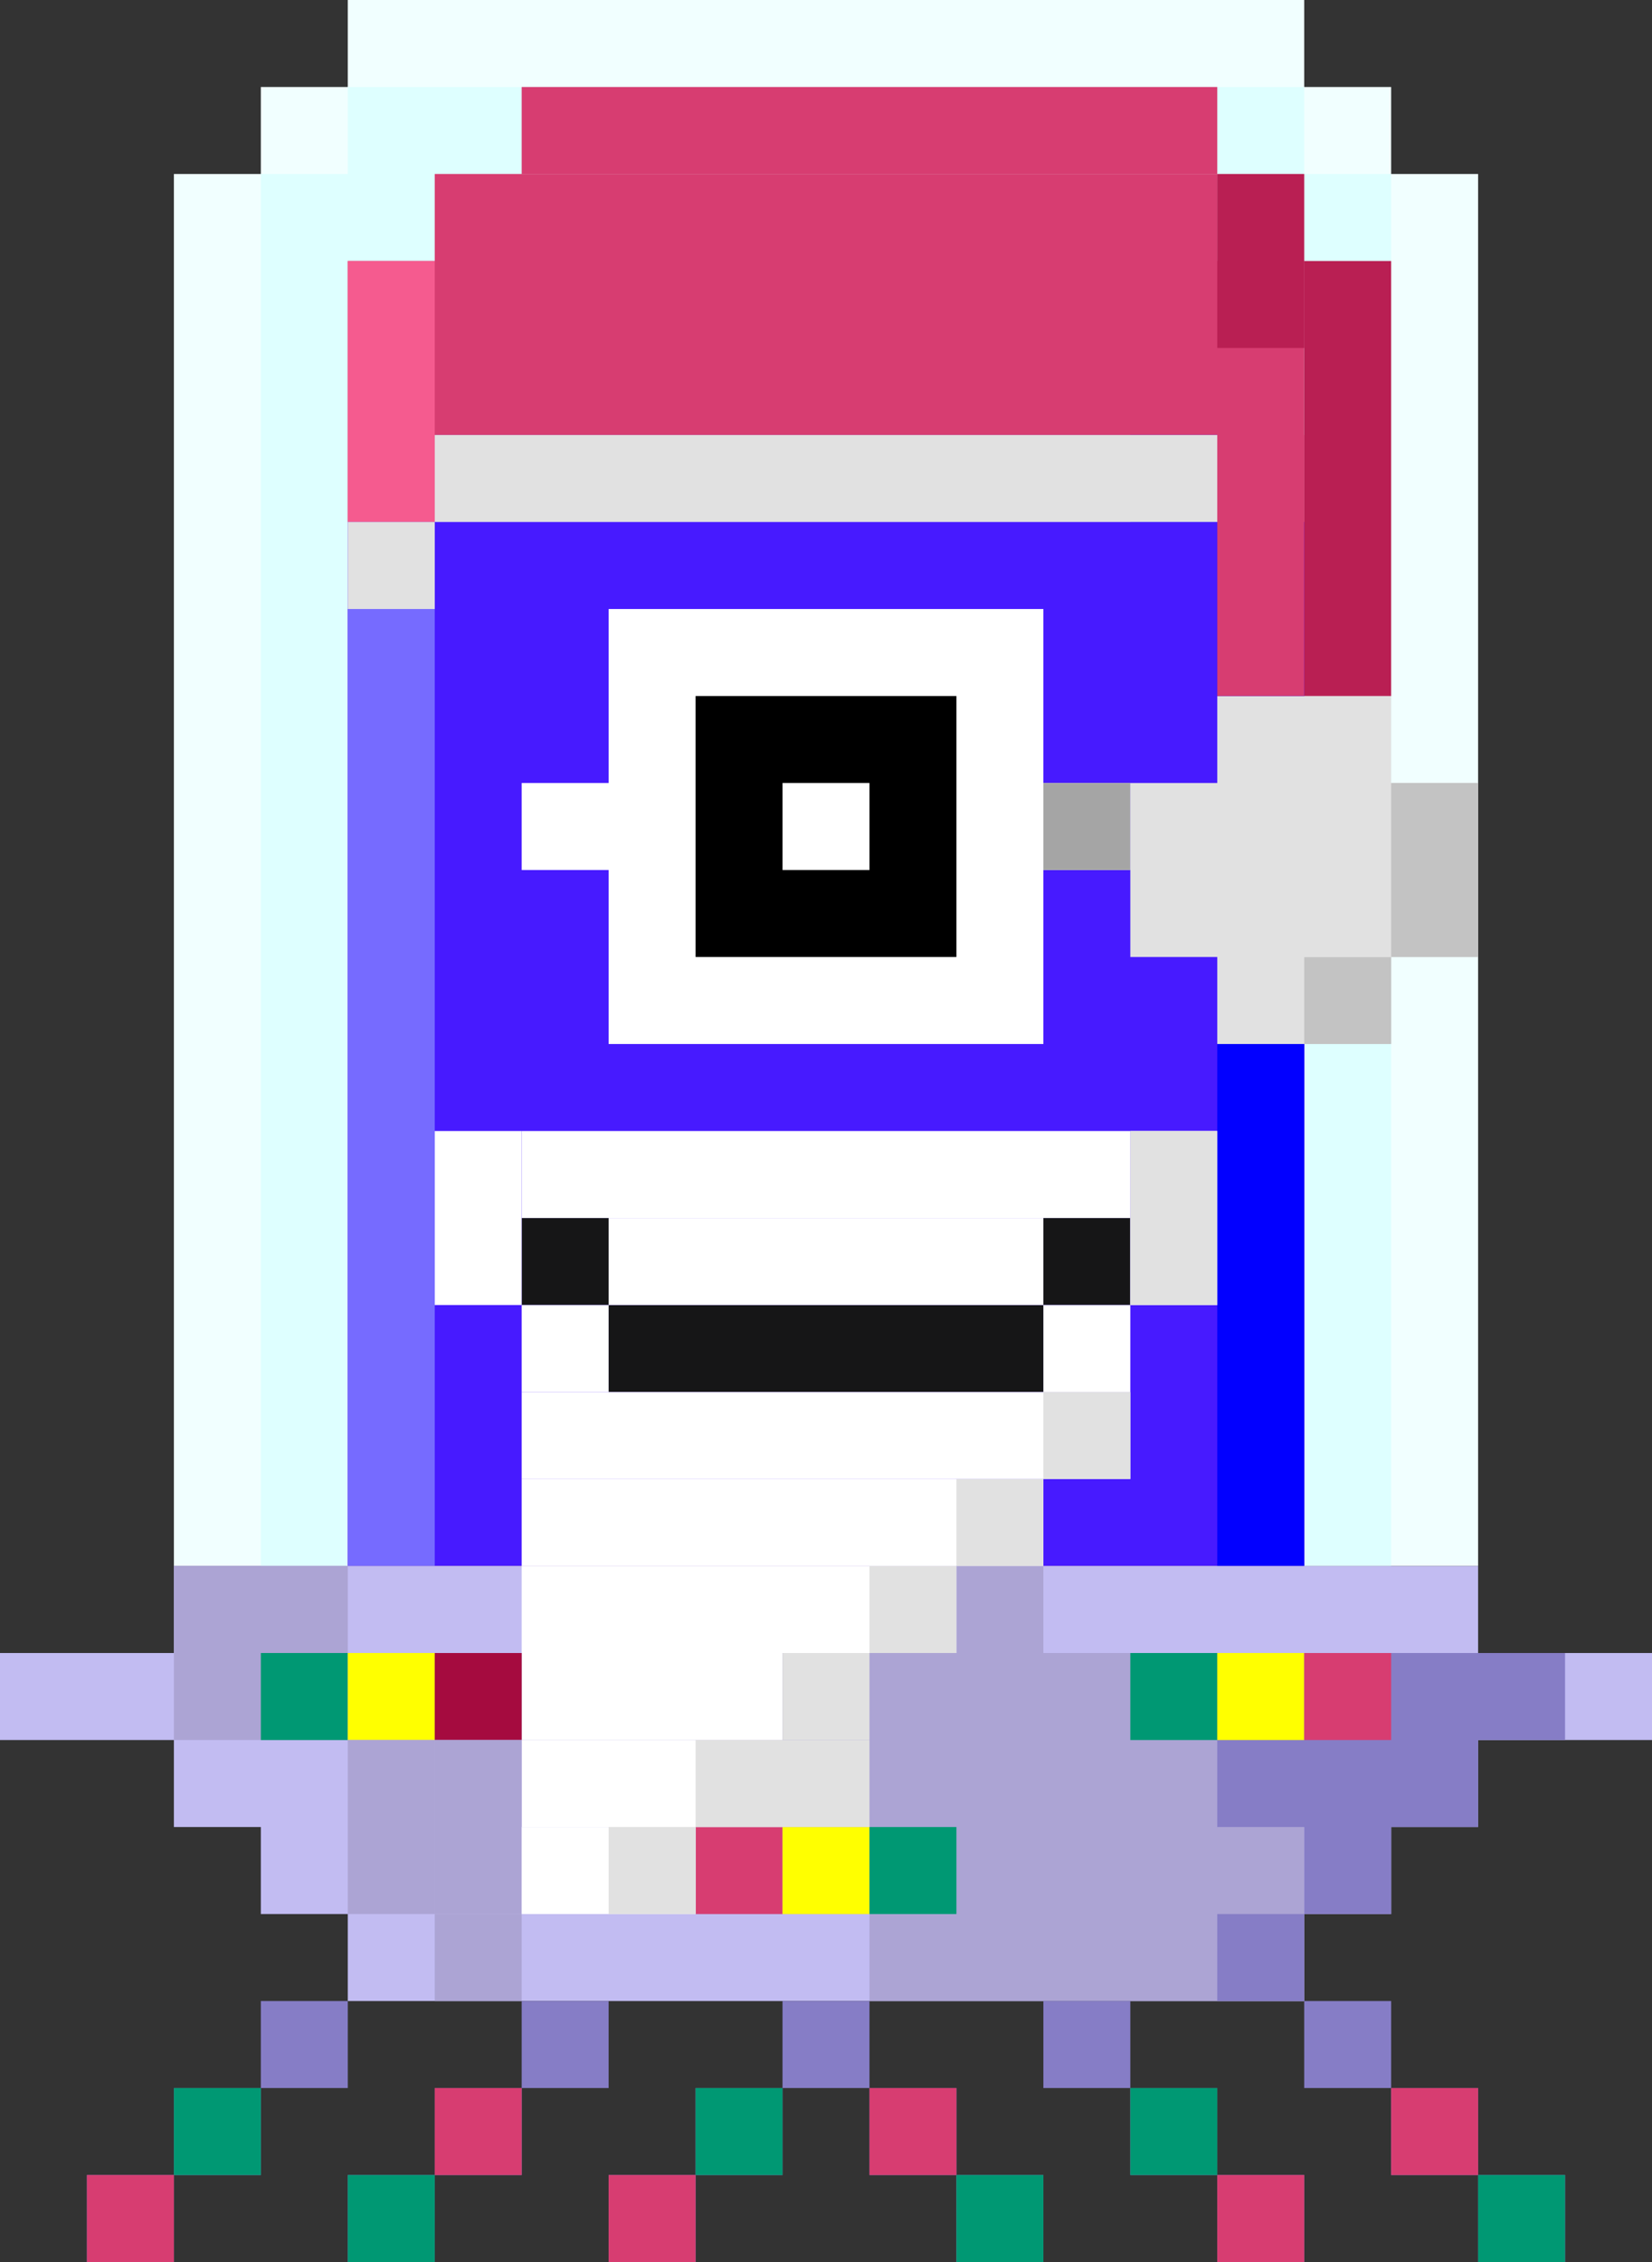 <svg width="19" height="26" viewBox="0 0 19 26" fill="none" xmlns="http://www.w3.org/2000/svg">
<rect x="0" y="0" width="19" height="26" fill="#333333" stroke="none"/>
<g clip-path="url(#clip0_3337_50248)">
<path fill-rule="evenodd" clip-rule="evenodd" d="M4 0H15V1H16V2H17V18H2V2H3V1H4V0Z" fill="#F1FFFF"/>
<path fill-rule="evenodd" clip-rule="evenodd" d="M15 1H4V2H3V18H16V2H15V1Z" fill="#DEFFFF"/>
<path fill-rule="evenodd" clip-rule="evenodd" d="M14 2H5V3H4V18H15V3H14V2Z" fill="#D73D71"/>
<path fill-rule="evenodd" clip-rule="evenodd" d="M14 5H5V6H4V18H15V6H14V5Z" fill="#471AFF"/>
<path fill-rule="evenodd" clip-rule="evenodd" d="M14 5H13V6H14V18H15V6H14V5Z" fill="#0200FF"/>
<path d="M5 6H4V18H5V6Z" fill="#766BFF"/>
<path fill-rule="evenodd" clip-rule="evenodd" d="M12 7H7V9H6V10H7V12H12V10H13V9H12V7Z" fill="white"/>
<path fill-rule="evenodd" clip-rule="evenodd" d="M11 8H8V11H11V8ZM10 9H9V10H10V9Z" fill="black"/>
<path fill-rule="evenodd" clip-rule="evenodd" d="M6 14H7V15H6V14ZM12 15H7V16H12V15ZM12 15V14H13V15H12Z" fill="#161617"/>
<path fill-rule="evenodd" clip-rule="evenodd" d="M17 18H2V19H0V20H2V21H3V22H4V23H15V22H16V21H17V20H19V19H17V18Z" fill="#C2BCF2"/>
<path fill-rule="evenodd" clip-rule="evenodd" d="M4 18H2V20H3H4H8V22H10V23H15V22V21V19H14H8H4V18Z" fill="#ACA4D4"/>
<path fill-rule="evenodd" clip-rule="evenodd" d="M18 19H17H14V20V21H15V22H14V23H15V22H16V21H17V20H18V19Z" fill="#867DC6"/>
<rect x="3" y="19" width="1" height="1" fill="#009873"/>
<rect x="4" y="19" width="1" height="1" fill="#FFFF00"/>
<rect x="13" y="19" width="1" height="1" fill="#009873"/>
<rect x="14" y="19" width="1" height="1" fill="#FFFF00"/>
<rect x="15" y="19" width="1" height="1" fill="#D73D71"/>
<rect x="8" y="21" width="1" height="1" fill="#D73D71"/>
<rect x="9" y="21" width="1" height="1" fill="#FFFF00"/>
<rect x="10" y="21" width="1" height="1" fill="#009873"/>
<path fill-rule="evenodd" clip-rule="evenodd" d="M3 23H4V24H3V23ZM2 25V24H3V25H2ZM2 25V26H1V25H2ZM6 23H7V24H6V23ZM5 25V24H6V25H5ZM5 25V26H4V25H5ZM10 23H9V24H8V25H7V26H8V25H9V24H10V25H11V26H12V25H11V24H10V23ZM12 23H13V24H12V23ZM14 25H13V24H14V25ZM14 25H15V26H14V25ZM16 23H15V24H16V25H17V26H18V25H17V24H16V23Z" fill="#867DC6"/>
<rect x="2" y="24" width="1" height="1" fill="#009873"/>
<rect x="5" y="24" width="1" height="1" fill="#D73D71"/>
<rect x="1" y="25" width="1" height="1" fill="#D73D71"/>
<rect x="10" y="24" width="1" height="1" fill="#D73D71"/>
<rect x="14" y="25" width="1" height="1" fill="#D73D71"/>
<rect x="7" y="25" width="1" height="1" fill="#D73D71"/>
<rect x="16" y="24" width="1" height="1" fill="#D73D71"/>
<rect x="8" y="24" width="1" height="1" fill="#009873"/>
<rect x="17" y="25" width="1" height="1" fill="#009873"/>
<rect x="13" y="24" width="1" height="1" fill="#009873"/>
<rect x="4" y="25" width="1" height="1" fill="#009873"/>
<rect x="11" y="25" width="1" height="1" fill="#009873"/>
<rect x="7" y="14" width="5" height="1" fill="white"/>
<rect x="6" y="13" width="7" height="1" fill="white"/>
<rect x="6" y="15" width="1" height="1" fill="white"/>
<rect x="5" y="13" width="1" height="2" fill="white"/>
<rect x="12" y="15" width="1" height="1" fill="white"/>
<rect x="13" y="13" width="1" height="2" fill="white"/>
<rect x="6" y="16" width="7" height="1" fill="white"/>
<rect x="6" y="17" width="6" height="1" fill="white"/>
<rect x="6" y="18" width="5" height="1" fill="white"/>
<rect x="6" y="19" width="3" height="1" fill="white"/>
<rect width="1" height="1" transform="matrix(-1 0 0 1 6 19)" fill="#A50B3F"/>
<rect x="6" y="20" width="3" height="1" fill="white"/>
<rect width="1" height="2" transform="matrix(-1 0 0 1 5 20)" fill="#ACA4D4"/>
<rect width="1" height="1" transform="matrix(1 0 0 -1 5 23)" fill="#ACA4D4"/>
<rect width="1" height="2" transform="matrix(1 0 0 -1 5 22)" fill="#ACA4D4"/>
<rect width="1" height="1" transform="matrix(1 0 0 -1 7 22)" fill="#ACA4D4"/>
<rect width="1" height="1" transform="matrix(1 0 0 -1 11 19)" fill="#ACA4D4"/>
<rect x="11" y="17" width="1" height="1" fill="#E1E1E1"/>
<rect x="12" y="16" width="1" height="1" fill="#E1E1E1"/>
<rect x="10" y="18" width="1" height="1" fill="#E1E1E1"/>
<rect x="13" y="13" width="1" height="2" fill="#E1E1E1"/>
<rect width="1" height="1" transform="matrix(-1 0 0 1 10 19)" fill="#E1E1E1"/>
<rect width="2" height="1" transform="matrix(-1 0 0 1 10 20)" fill="#E1E1E1"/>
<rect x="14" y="8" width="2" height="4" fill="#E1E1E1"/>
<rect x="15" y="11" width="1" height="1" fill="#C3C3C3"/>
<rect x="12" y="9" width="1" height="1" fill="#A5A5A5"/>
<rect x="13" y="9" width="4" height="2" fill="#E1E1E1"/>
<rect x="16" y="9" width="1" height="2" fill="#C3C3C3"/>
<rect x="15" y="3" width="1" height="5" fill="#B91F53"/>
<rect width="1" height="3" transform="matrix(-1 0 0 1 15 5)" fill="#D73D71"/>
<rect x="15" y="4" width="1" height="2" transform="rotate(180 15 4)" fill="#B91F53"/>
<rect x="6" y="1" width="8" height="1" fill="#D73D71"/>
<rect x="4" y="3" width="1" height="3" fill="#F55B8F"/>
<rect x="5" y="5" width="9" height="1" fill="#E1E1E1"/>
<rect x="5" y="7" width="1" height="1" transform="rotate(180 5 7)" fill="#E1E1E1"/>
<rect x="6" y="21" width="2" height="1" fill="white"/>
<rect width="1" height="1" transform="matrix(-1 0 0 1 8 21)" fill="#E1E1E1"/>
</g>
<defs>
<clipPath id="clip0_3337_50248">
<rect width="19" height="26" fill="white"/>
</clipPath>
</defs>
</svg>
